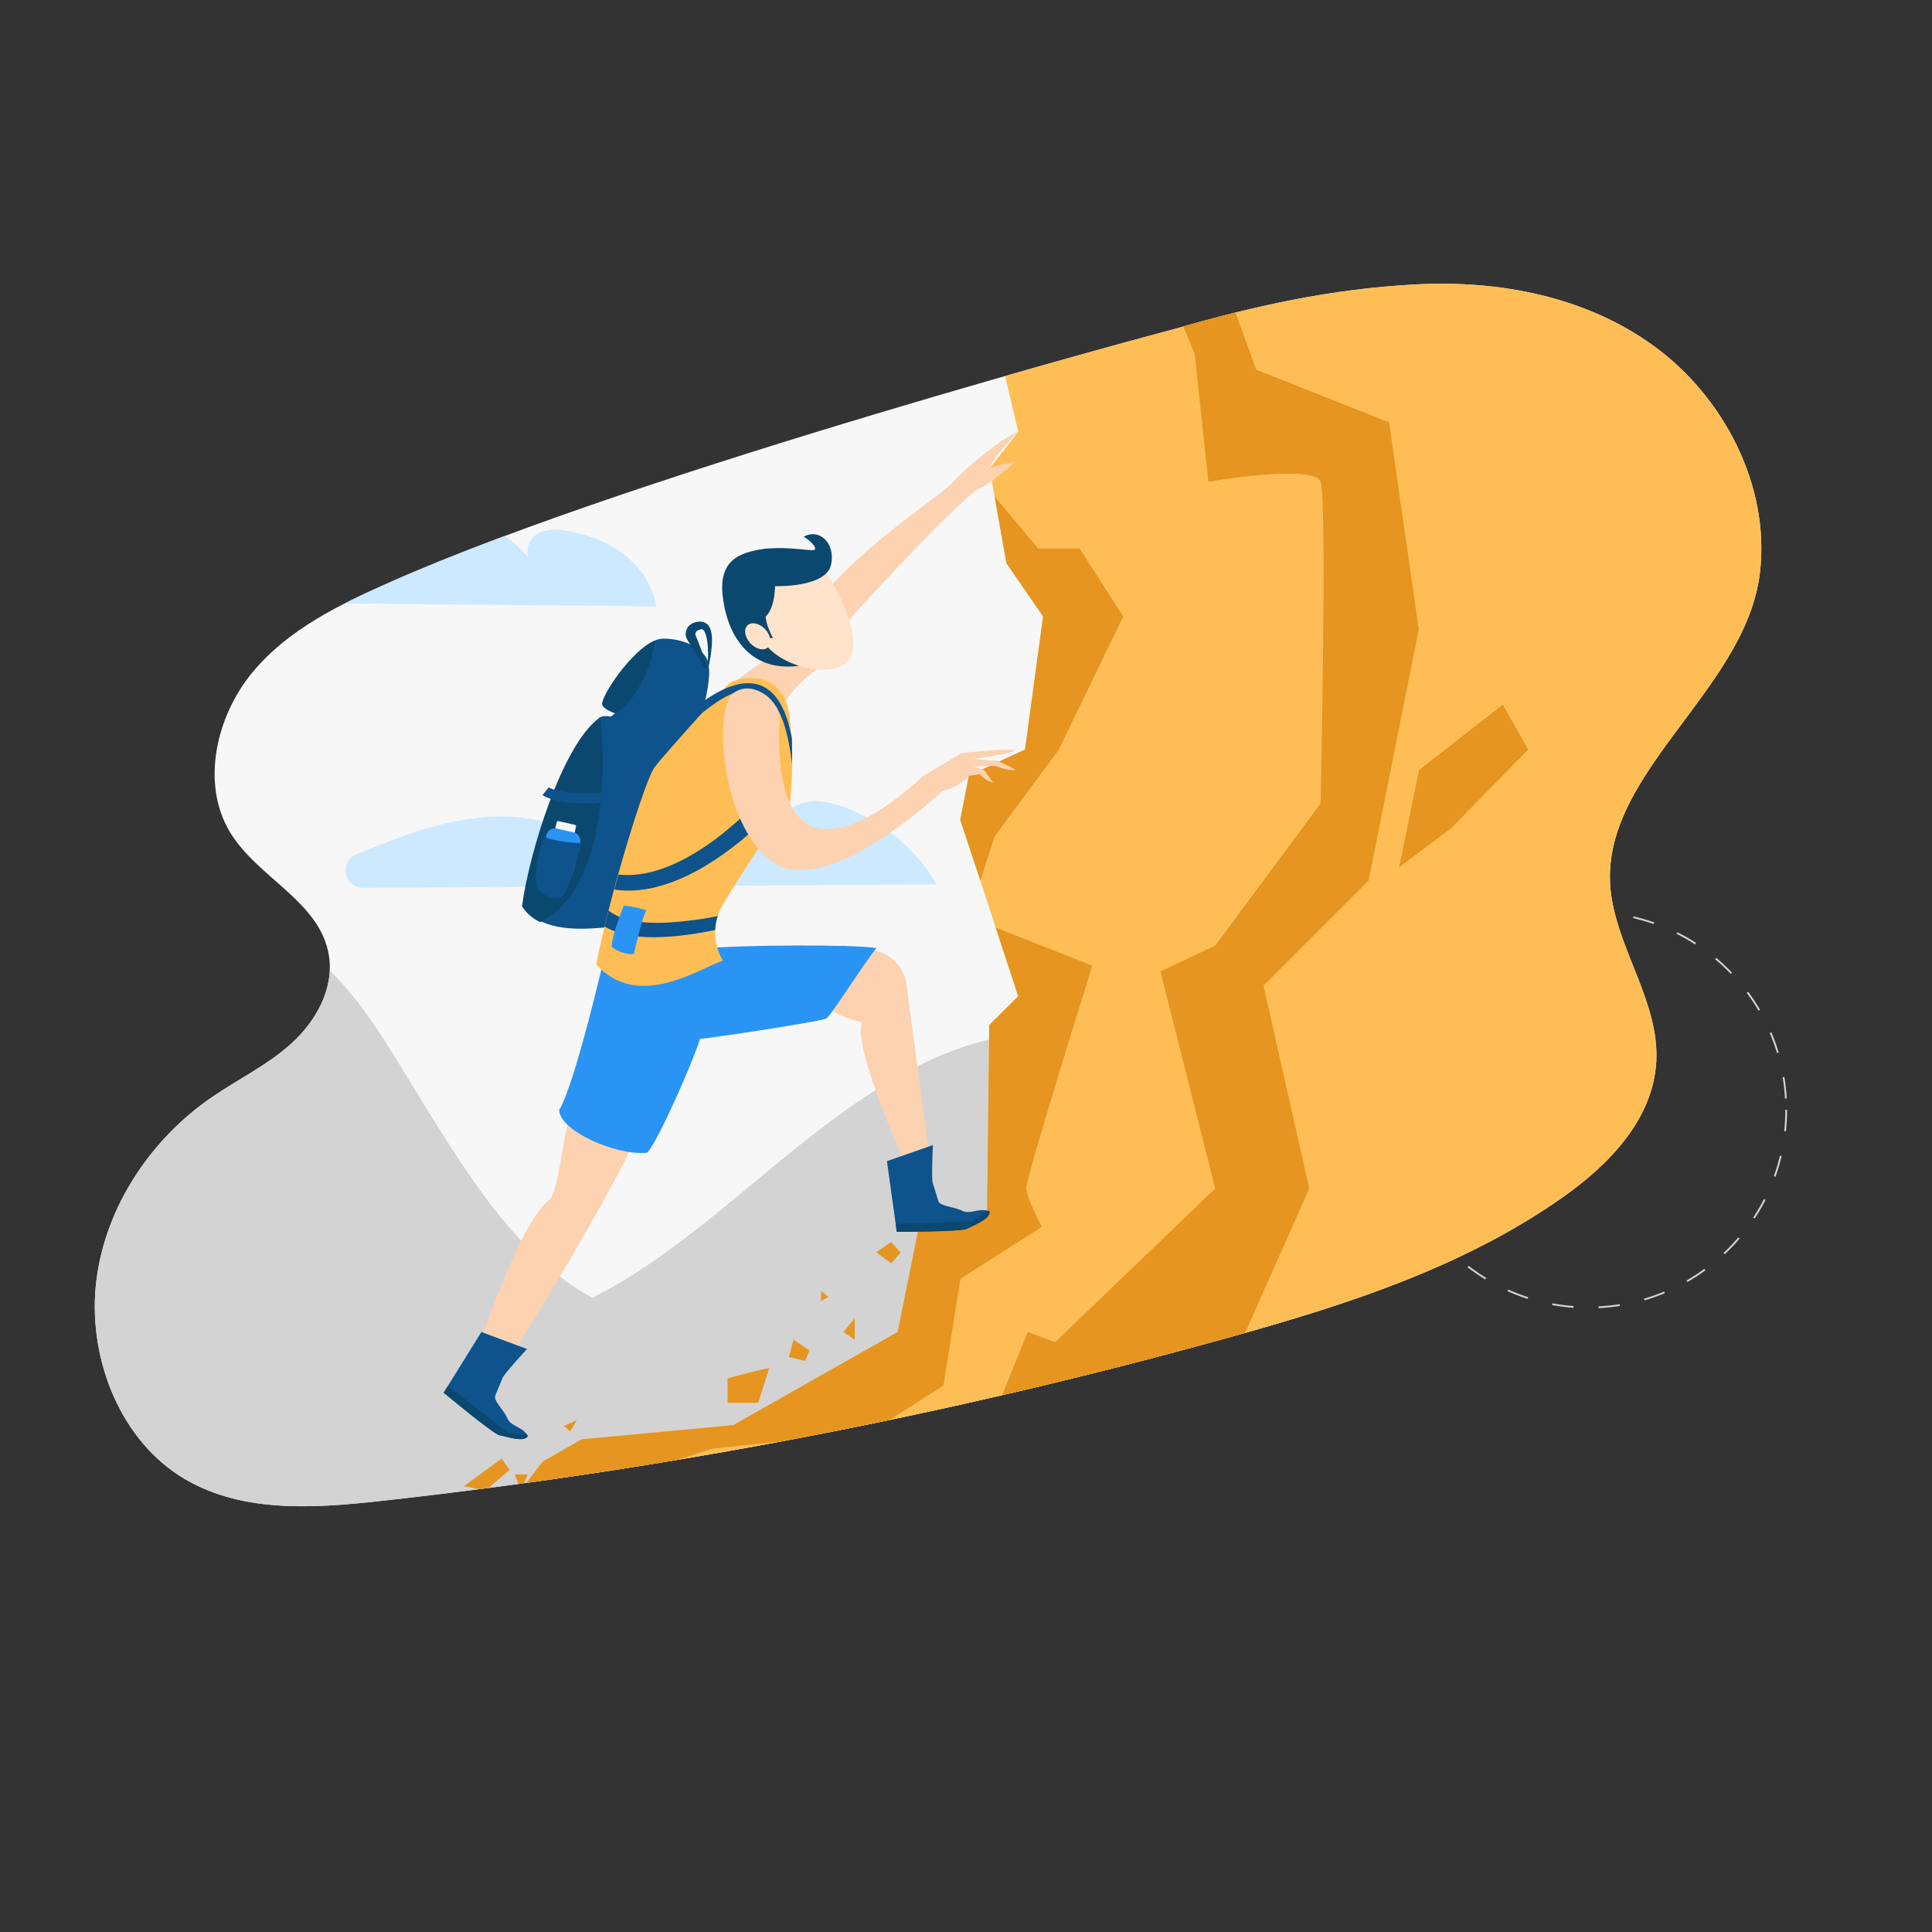 <svg xmlns="http://www.w3.org/2000/svg" xmlns:xlink="http://www.w3.org/1999/xlink" enable-background="new 0 0 1080 1080" viewBox="0 0 1080 1080" id="man-climbing-on-mountain"><rect x="0" y="0" width="1080" height="1080" fill="#333333" stroke="none"/><circle cx="888" cy="620.4" r="110.5" fill="none" stroke="#d3d3d3" stroke-dasharray="12 14" stroke-miterlimit="10"></circle><defs><path id="a" d="M217.7 325.6C189.7 338 161 351.8 141 376s-28.8 61.7-12.6 88.9c15.6 26.1 50.8 39 55.5 69.5 2.9 18.5-7.5 36.7-21 48.9-13.4 12.2-29.9 20-44.7 30.2-33.4 23-59 60.3-64.3 102.1-5.2 41.8 12.2 87.2 46.2 109.2 33 21.3 74.6 18.5 113.1 14.2 159.7-17.6 318.2-48.1 473.5-91.3 65.1-18.1 130.7-38.9 186.7-78.3 25.8-18.1 51-43.8 52.5-76.5 1.4-31.7-19.9-59.6-25-90.9-10.9-67.4 74.8-114 82.9-181.8 5.8-49-20.5-98.4-58.9-126.5s-87.1-37.2-133.8-34.7c-46.7 2.5-89.7 11.9-134.8 25 .2-.2-299 79.5-438.6 141.6z"></path></defs><clipPath id="b"><use overflow="visible" xlink:href="#a"></use></clipPath><g clip-path="url(#b)"><path fill="#f7f7f7" d="M40.6 130.7h966.1V891H40.6z"></path><path fill="#d3d3d3" d="M893.1 891H-69.5V670.7c41.7-21.3 73.4-66.4 109.1-101.9s82.7-62.8 124.3-41.2c23.6 12.2 41.4 38.3 57.5 64.3 31.9 51.5 63.2 108.5 109.7 133.6 45.2-22.7 84.6-61.4 126.4-93.6s88.7-58.9 136.8-53.6c59 6.5 108.7 59.3 151.6 113.3L893.1 891z"></path><path fill="#cce9ff" d="M523.7 494.4c-11.8-20.1-30.8-35.8-52.8-43.6-9.4-3.3-20.9-4.9-28.6 1.4-7.7 6.3-5 22.5 5 22.3-30.9-21.4-68-33.5-105.5-34.4-9.4-.2-20 .8-26 8.1s-1 21.7 8.3 20c-28.3-18.2-65.7-12.6-97.4-1.3-9.2 3.3-18.3 7-27.4 10.6-10 4-7.1 18.8 3.7 18.8l320.7-1.9z"></path><path fill="#ffbe55" d="M996.7 148.5V859H271.5l31.8-41.9 21.9-12.6 84.7-7.9 92-52 11.8-58.8 38.1-9L553 573l16.2-16.1-12.6-38.4-8.6-26.3-11.2-33.9 4.8-24.7L573 419l10.1-74.4-20.5-29.8-6.6-37.2-2.8-15.8 16-20.4-8.7-37.1 39.7-61.6z"></path><path fill="#e59520" d="m627.9 344.6-36 74.4-35.9 48.6-8 24.6-11.2-33.9 4.8-24.7L573 419l10.1-74.4-20.5-29.8-6.6-37.2 24.3 29h23.2zM573.7 664.4c.4 5.7 8.7 21.4 8.7 21.4l-45.5 29.1-9.5 59.6-40.5 25.9-88.7 9.4-54.8 17.7-27.6 31.5h-44.3l31.8-41.9 21.9-12.5 84.6-7.9 92-52.1 11.9-58.8 38.1-9L553 573l16.2-16.1-12.6-38.4 54 21.3c0 .1-37.3 118.9-36.9 124.6z"></path><path fill="#e59520" d="M765.1 492.2 706.3 551l25.6 113.4-46 103.5-80.6 6.6-68.4 51.2 23.6 33.3h-36.7L450 828.3l103-30.7 21.5-53 15.3 5.7 89.5-85.9L648.7 543l30.7-14.5 58.8-79.3s3.8-169.7 0-179.9c-3.8-10.2-62.7 0-62.7 0l-7.7-71.6-14.8-35.3h33.1l16.2 44.3 74.2 29.4 16.6 115.7-28 140.4zM840.1 393.9l-46.8 36.5-11.2 54.4 29-21.7 43.2-44.1zM874 682.8c-16.5 3.1-118.2 61.8-118.2 61.8l-21 60 83.4-36.6s51.3-31.2 55.8-34.2 0-51 0-51z"></path><path fill="#e59520" d="m498.2 694.3-8.4 5.7 8.4 6.2 5.2-6zM430 764.8c-2.3 0-23.3 5.7-23.3 5.7v13.7h17.1l6.2-19.4zM443.6 748.9l-2.6 9.7 9 2.2 2.5-5.9zM459 721.6l4 3.4-4 2.3zM477.8 736.9l-6.3 7.7 6.3 4.3zM280.4 815.4l-21.1 15.4 12.2 2.3 13.4-11.4zM322.5 793.8l-7.4 3.4 3.7 2.9zM287.8 824.2l3.4 8.9 3.8-8.9z"></path><path fill="#fcd2b1" d="M356.8 630.8c-5.4 22.4-73.2 131.5-77.3 136.9-8.8 2-12.9-12.2-12.9-12.2s24.4-74.5 41.3-85.4c8.8-18.3 4.7-56.9 25.4-66.4 18.1 4.7 23.5 27.1 23.5 27.1zM471 528.5c8.3.9 14.6 2.1 19.4 3.3 8.7 2.2 15.1 9.5 16.3 18.3l14.4 108.4h-11.8s-33.3-73.1-27.4-87.1c-12.8-2.1-29.6-13.8-29.6-13.8l18.7-29.1z"></path><path fill="#2a94f4" d="M396.5 530c16.9-1.7 82-2.2 93.4 0-7.4 9.2-25.3 37.6-27.9 39.3-2.6 1.7-66.8 11.4-70.7 11.4-2.6 9.6-23.8 58.5-29.6 63.7-18 1.7-49.3-12.7-49.1-24 8.9-14.4 25.6-87 25.6-87l58.3-3.4z"></path><path fill="#fcd2b1" d="M438 361.6c29.6-49.2 84.4-81.1 94.1-91.5 8.3-9.4 30.1-26.7 37.1-28.7-5.7 5.7-15.7 17-16 20.4 4.3-2 14.2-3.7 14.2-3.7s-12.5 11.7-20.8 15.4c-8.3 3.7-103.7 103.1-109.6 121.3-6 18.3 1-33.2 1-33.2z"></path><path fill="#0e538c" d="M343.9 517.9c-10.2 1-28.6 3.3-41.3-2.8-4.2-2-7.7-4.9-10.2-8.9 3.9-29.4 22.3-89.8 43-105.1.3-.2.6-.4.9-.5 2-.7 5.2 0 5.2 0l2.4-1.9s-6.8-2.3-7.2-4.9c-.8-4.4 16.3-30.4 29.5-35.8 1.5-.6 2.9-1 4.3-1 13.4-.2 25.8 7.3 25.7 15.5 4.1 23.3-43.2 138.6-52.3 145.4z"></path><path fill="#fcd2b1" d="M460 372.6c-7 2.5-19.9 15.8-21.9 21.3-3.8-6-14.8-16.7-27-12.8 16.1-13.6 30.2-19.3 30.2-19.3l18.7 10.8z"></path><path fill="#0b4870" d="M429 306.6c-12.3 1.7-27.2 4.2-25.1 25.7 2.1 21.5 14.2 43.7 42.7 39.9 1-18.9-17.6-65.6-17.6-65.6z"></path><path fill="#ffe3ca" d="M470.7 336.3c6.5 14.8 10.9 31.1-1.1 36.4-12 5.3-37.7-2.1-44.3-16.8-6.5-14.8-.2-31.4 11.8-36.7 12.1-5.4 21.5-10.9 33.6 17.1z"></path><path fill="#0b4870" d="M425.6 327.1c10.1 1.5 36.5.8 39-11.5s-6.9-20.5-15.4-15.5c2.3.9 8.2 6.1 6 7.3-2.1 1.3-39.2-7.2-43.5 9.6-4.4 16.9 13.9 10.1 13.9 10.1z"></path><path fill="#0b4870" d="M433.2 324.4s1 14.3-5.2 20.3c.4 5.5 4.1 11.9 4.1 11.9l-8.8.6-11.3-35.8 21.2 3z"></path><ellipse cx="423.6" cy="355.7" fill="#ffe3ca" rx="5.7" ry="8.4" transform="rotate(-42.718 423.602 355.672)"></ellipse><path fill="#ffbe55" d="M442.8 427.2c-.1 12.5-1.1 20.5-1.1 20.5s-.6.9-1.7 2.5c-2.9 4.3-9.3 13.8-16.1 24.2-7.5 11.4-15.4 23.7-19.8 31.3-1.3 2.2-2.2 4.4-2.9 6.5-.9 2.7-1.3 5.3-1.4 7.8-.5 10 4.3 17 4.3 17-13.8 4.7-47.3 27.9-70.8 2.2 1.2-6.2 2.8-13.4 4.6-21.1.7-2.9 1.5-5.9 2.2-8.9 1-3.9 2-7.8 3.1-11.8.8-2.8 1.5-5.6 2.3-8.4 7.9-28.2 16.8-55.1 20.3-59.9 3.2-4.4 16.1-18.8 26.7-30.6 4.7-5.2 9-9.9 11.8-13 2.1-2.3 3.4-3.7 3.4-3.7 8.2-4.6 31.3-6.6 33.8 19.7.4 3.9.6 7.8.8 11.4.5 5.1.5 10 .5 14.3z"></path><path fill="#fcd2b1" d="m515.9 433.9 21.5-12.9s28.4-3.2 29.8-1.4c-2 1.7-22.7 4.6-22.7 4.6 6.3.9 12.9 1.1 12.9 1.1s10.9 4.6 9.8 5.2c-4.3.3-10.9-2.3-10.9-2.3l-11.8.3 5.7 2 4.9 6.9c-3.4-.3-7.5-4.6-7.5-4.6l-6.1.9s-4.6 6.2-14.3 8.3c-8.7-.7-11.3-8.1-11.3-8.1z"></path><path fill="#0e538c" d="M442.8 427.2c-.9-7.6-2.2-15.1-4.5-22.3-.4-1-.6-2.1-1.1-3l-1.2-3c-.5-.9-1-1.9-1.5-2.8-.2-.5-.5-.9-.8-1.3l-.9-1.3-.4-.6-.5-.6-1-1.2c-.3-.4-.7-.7-1.1-1.1l-1.1-1c-.4-.3-.8-.6-1.2-.8-.4-.3-.8-.6-1.3-.8-.9-.4-1.8-.9-2.7-1.1-2-.6-4.1-.8-6.3-.6-1.9.2-3.7.6-5.5 1.2-3.9 1.3-7.7 3.3-11.2 5.7-2.6 1.8-5.2 3.7-7.7 5.7-4.1 3.4-8.1 7.1-11.9 10.9l-3.8-4c6.5-5.9 13.3-11.7 21-16.4 2.1-1.3 4.3-2.4 6.5-3.5 1.9-.9 3.8-1.6 5.9-2.2l1.7-.5c.6-.1 1.1-.2 1.7-.3 1.1-.2 2.3-.3 3.5-.4 2.4 0 4.8.2 7.1 1 1.2.3 2.2.9 3.3 1.5.6.2 1 .7 1.5 1 .5.4 1 .7 1.4 1.1l1.3 1.2c.4.4.9.8 1.2 1.3l1.1 1.4.5.7.5.7.9 1.5c.3.5.6 1 .8 1.5.5 1 1 2 1.5 3.1l1.2 3.2c.4 1 .7 2.1 1 3.2.8 2.8 1.5 5.6 2 8.5.1 5.2.1 10.1.1 14.4zM433.8 451.9c-6.3 6.5-13 12.7-20 18.4-7.1 5.7-14.5 10.9-22.5 15.5-8 4.5-16.6 8.2-25.8 10.4-7.1 1.6-14.7 2.2-22.1 1.1.8-2.8 1.5-5.6 2.3-8.4 5.8.6 11.9.1 17.7-1.3 8.1-2 15.9-5.4 23.2-9.7 7.4-4.3 14.4-9.3 21-14.9 6.6-5.5 13-11.5 18.9-17.8l7.3 6.7z"></path><path fill="#fcd2b1" d="M409.9 387.5c-10.4 6.6-8.3 72.1 21.8 94.2s95.6-39.9 95.6-39.9l-11.4-8s-85.8 85-80.1-32.5c0-8-14.1-22.4-25.9-13.8z"></path><path fill="#0e538c" d="M401.2 512.1c-.9 2.7-1.3 5.3-1.4 7.8-8.4 1.7-17 3.1-25.8 3.7-7.5.5-15.1.6-22.8-.9-3.8-.7-7.7-1.9-11.4-3.8-.6-.3-1.2-.6-1.8-1 .7-2.9 1.5-5.9 2.2-8.9 3.4 2.7 7.9 4.5 12.7 5.5 6.6 1.4 13.6 1.6 20.7 1.2 7.1-.4 14.1-1.3 21.2-2.4 2.2-.4 4.3-.8 6.4-1.2z"></path><path fill="#2a94f4" d="M348.7 506.2s-7.2 18-6.7 23.1c5.1 4.4 12.3 4.1 12.3 4.1s5.4-23.9 7.2-24.4c-5.1-2-12.8-2.8-12.8-2.8z"></path><path fill="#0b4870" d="M366.2 358.1c-2.6 17.6-12.4 35.8-22.3 40.6 0 0-6.8-2.3-7.2-4.9-.9-4.3 16.3-30.3 29.5-35.7zM302 515.5c-4.2-2-7.7-4.9-10.2-8.9 3.9-29.4 22.3-89.8 43-105.1.3-.2.6-.4.9-.5 2.8 25.9 4.1 95-33.7 114.5z"></path><path fill="#0e538c" d="M328.2 449.2c-9.7 0-21.3-1.9-24.9-4.8l3.5-4.3c3.5 2.9 25.1 5 31 2.4l2.2 5c-2.4 1.2-6.9 1.7-11.8 1.7z"></path><path fill="#0b4870" d="M395.3 375.8c.3-3.2.5-6.4.5-9.5 0-3.2-.1-6.3-.7-9.3-.3-1.5-.7-2.9-1.3-4-.3-.5-.7-.9-1-1.1-.3-.2-.5-.2-.9-.1-.1 0-.6.1-.8.2-.3.1-.6.2-.8.3-.5.2-.9.5-1.1.8-.2.3-.3.5-.4.8 0 .2-.1.3-.1.5v.5l-.1-.4c.5 1.2 1 2.4 1.5 3.7l1.4 3.7 2.7 7.5v.1c.2.9.3 1.7.4 2.8.1 1.1.3 2.3.7 3.5zm0 0c-.3-.7-.8-1.5-1.4-2.4-.6-.9-1.2-2-1.7-3.1v.1l-4.3-6.7-2.1-3.4c-.7-1.1-1.3-2.3-2-3.5l-.1-.1-.1-.2c-.1-.5-.2-.7-.2-1 0-.3-.1-.6-.1-.9 0-.6 0-1.2.2-1.8.3-1.2 1-2.5 2-3.3 1-.8 2-1.3 3-1.6l1.5-.3c.5-.1.9-.1 1.5-.1 1.2 0 2.6.4 3.6 1.2 1 .8 1.5 1.8 1.9 2.7.7 1.8.9 3.6 1 5.2.1 3.4-.3 6.6-.7 9.8-.5 3.2-1.2 6.3-2 9.4z"></path><path fill="#f7f7f7" d="m320.1 467.1-9.3-2.1c-.4-.1-.7-.5-.6-.9l1-4.5c.1-.4.5-.7.9-.6l9.3 2.1c.4.1.7.5.6.9l-1 4.5c-.1.4-.5.7-.9.6z"></path><path fill="#2a94f4" d="M321.4 483.8s0-.1 0 0l2.8-12.4.1-.3c.5-2.4-.8-4.8-3-5.6-.2-.1-.5-.2-.7-.2l-9.3-2.1c-.3-.1-.5-.1-.8-.1-2.3-.2-4.5 1.4-5.1 3.8l-.2 1-3.3 14.9c-.6 2.6 1.1 5.3 3.7 5.8l9.3 2.1c1.8.4 3.7-.3 4.8-1.6l1.7-5.3z"></path><path fill="#0e538c" d="M325.2 471.4c-7.1-.2-19.5-1.9-20.4-3.8-2.4 3.4-8.1 25.7-3.6 30.2s11.3 5.4 13.7 2.8c2.4-2.6 10.3-29.2 10.3-29.2zM540.5 686.9c-3.1 1.7-39.2 1.7-39.2 1.7l-.6-4.4-4.9-35.1 25.7-9s-1 20.1 0 21.5c0 0 2.1 6.6 3 9.7.9 3.1 8.5 3.1 13.3 5.5 4.5 2.3 8.8-1.5 14.1 0 .4.1.8.2 1.2.4.9 4.2-9.5 8-12.6 9.7z"></path><path fill="#0b4870" d="M540.5 686.9c-3.1 1.7-39.2 1.7-39.2 1.7l-.6-4.4 43.1-1.5 8.1-5.9c.4.1.8.2 1.2.4.9 4.2-9.5 8-12.6 9.7z"></path><path fill="#0e538c" d="M279.2 802.3c-3.5-.7-31.2-23.8-31.2-23.8l2.4-3.8 18.7-30.1 25.5 9.5s-13.7 14.8-13.8 16.5c0 0-2.6 6.4-3.9 9.4-1.3 3 4.5 7.8 6.7 12.8 2 4.6 7.7 4.5 10.9 9 .2.3.4.7.6 1-1.9 3.8-12.4.1-15.9-.5z"></path><path fill="#0b4870" d="M279.2 802.3c-3.5-.7-31.2-23.8-31.2-23.8l2.4-3.8 34 26.4 10 .6c.2.3.4.7.6 1-1.8 3.9-12.3.2-15.8-.4z"></path><path fill="#cce9ff" d="M179.1 337.2c-6.9 2.5-13.9-6-12.4-13.2s8.2-12.1 14.9-15.1c15.2-6.7 33.3-6.6 48.4.2-3.5-2.7-3.3-8.5-.4-11.9 2.8-3.4 7.3-5 11.7-5.8 20.8-4 43.4 5.2 55.6 22.4-4-4.2-1.8-11.8 3-15 4.8-3.2 11.2-3.1 16.9-2.1 24.6 4.4 45.4 17.8 50.1 42.3l-187.8-1.8z"></path></g></svg>